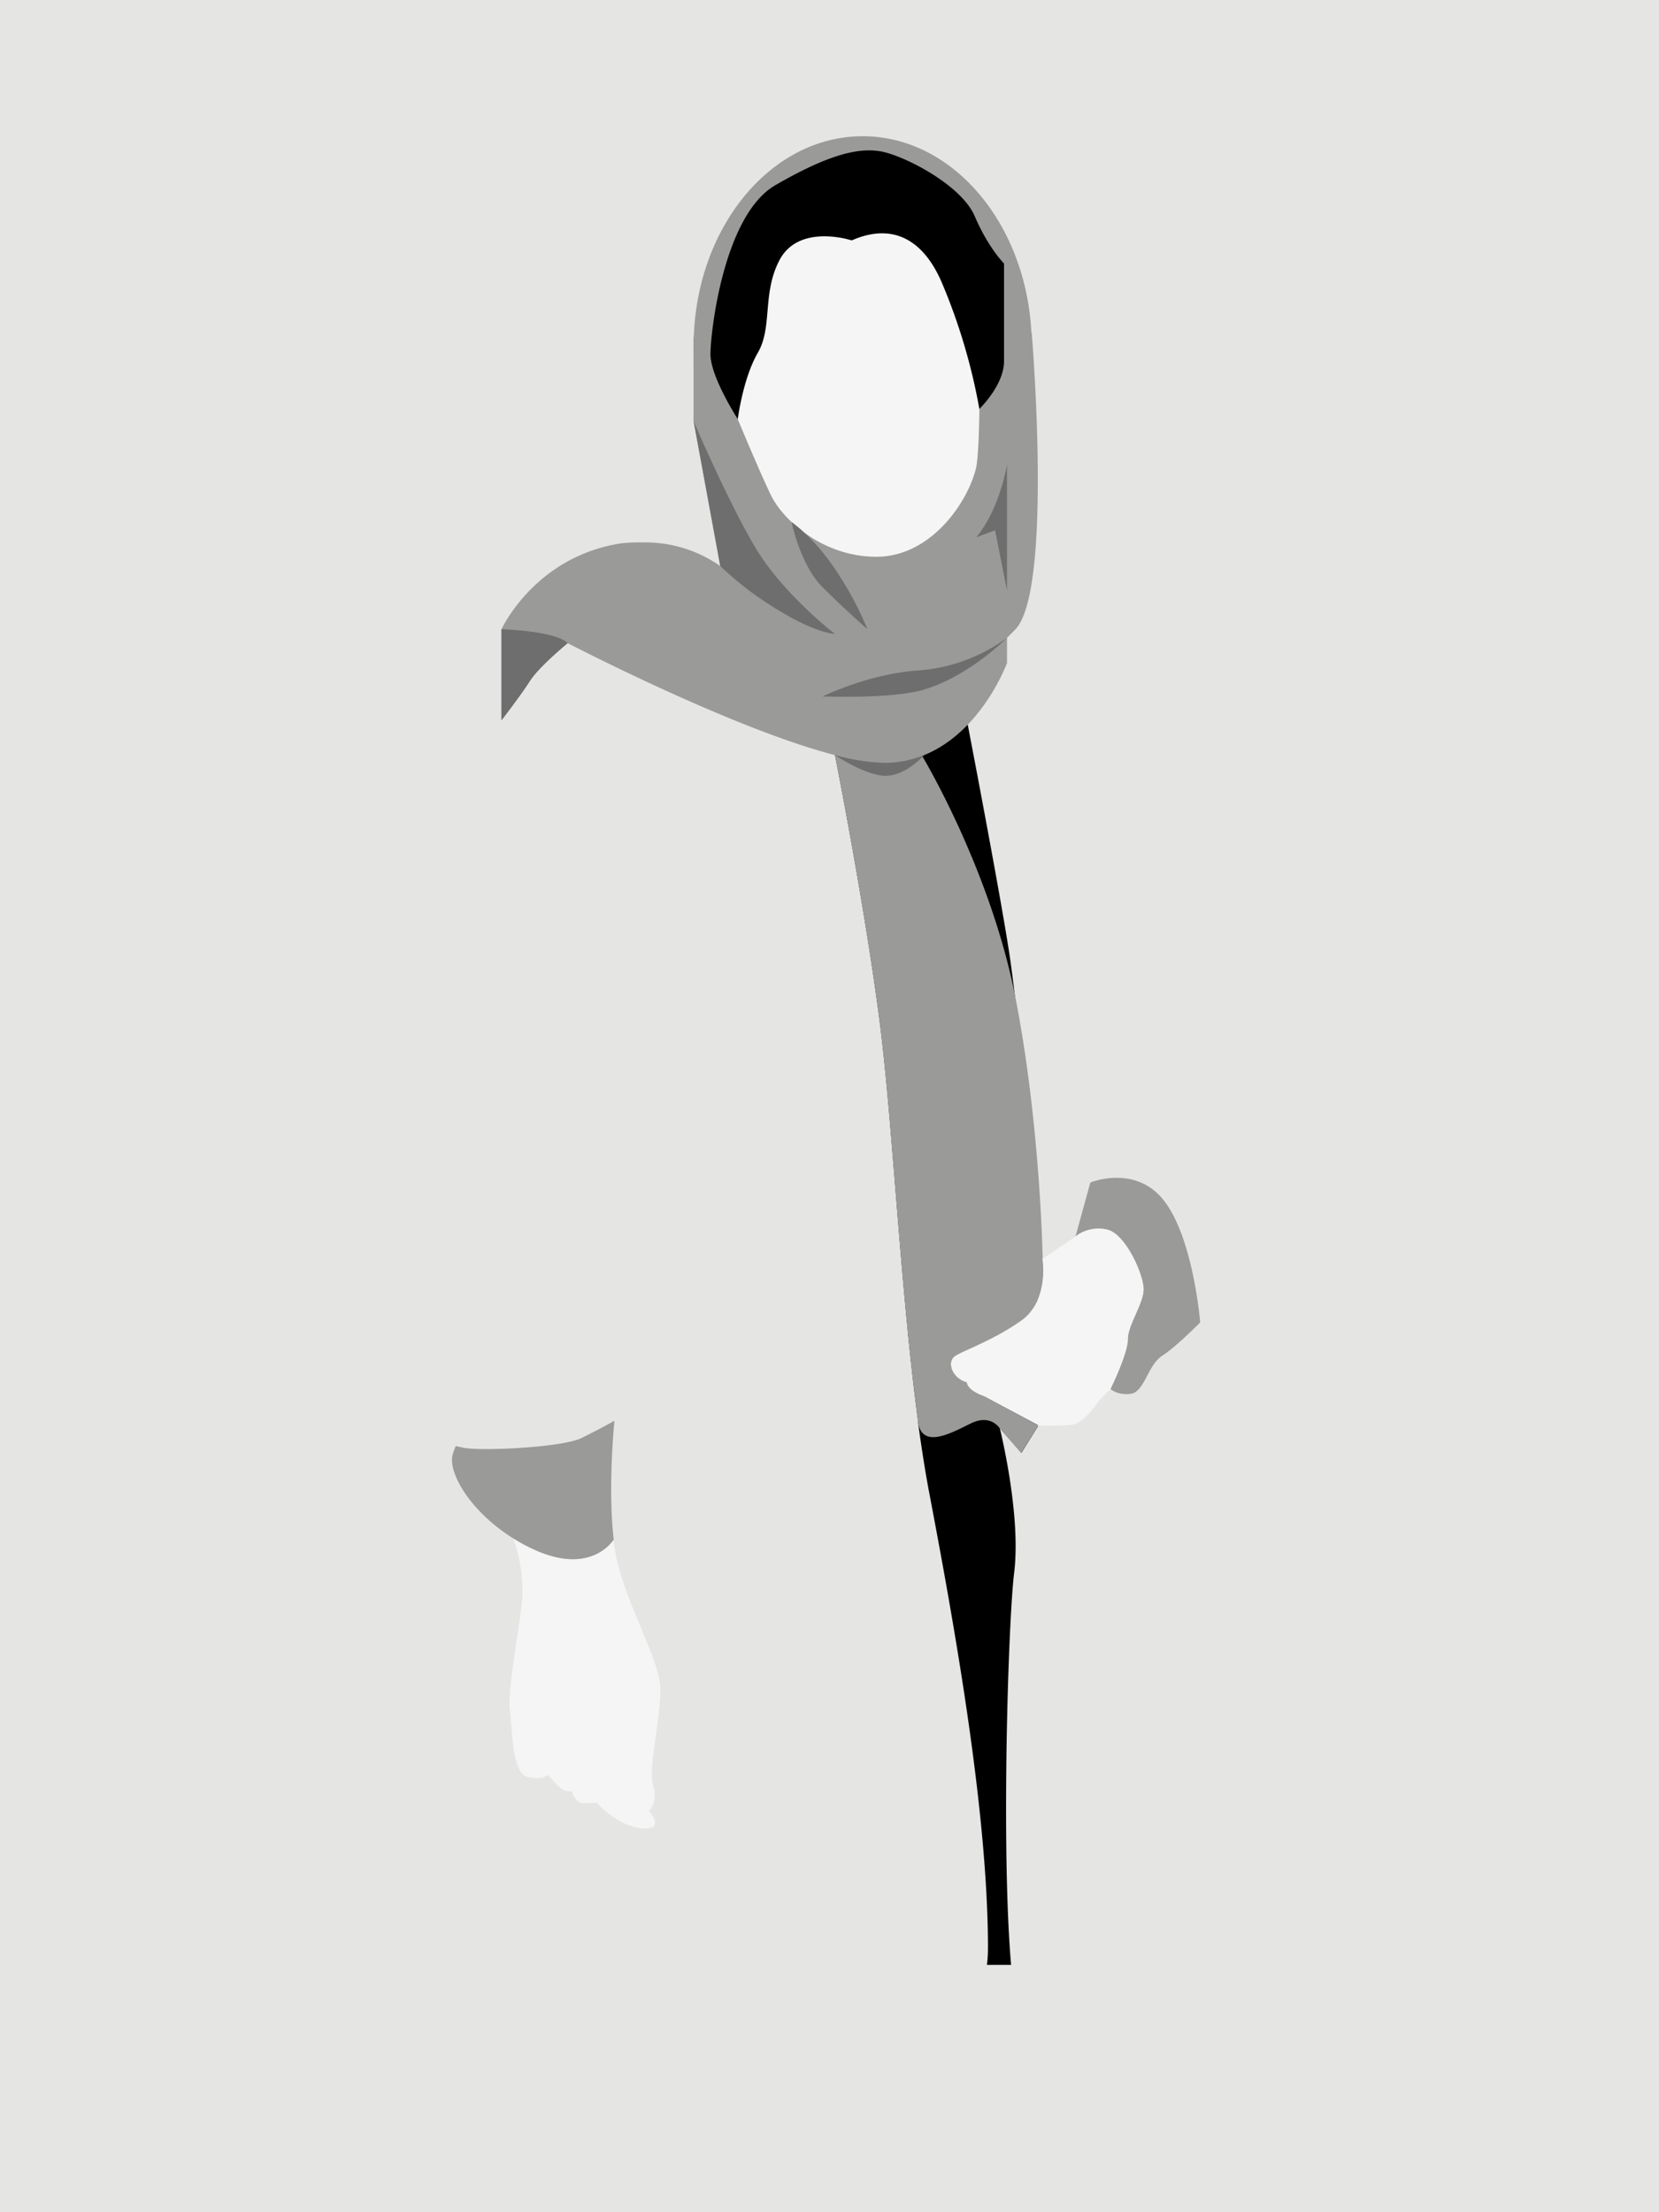 <svg id="Layer_3" data-name="Layer 3" xmlns="http://www.w3.org/2000/svg" viewBox="0 0 486 648"><defs><style>.cls-1{fill:#e5e6e4;}.cls-2{fill:#9a9a99;}.cls-3{fill:#f5f5f5;}.cls-4{fill:#6f6e6e;}</style></defs><rect class="cls-1" width="486" height="648"/><rect x="223.88" y="204.13" width="80.15" height="371.42"/><path class="cls-1" d="M289.42,570.57c0,39.34-53.58,49.56-80.86,49.56s-31.71-14.64-31.71-14.64V591.64l-10.24-5.82s-4.84-64.44-3-62.61a4.74,4.74,0,0,0,4,1.45s.9,3.52,3.35,3.52,4-.1,4-.1,5.92,6.87,13.15,7.47,2.05-5.16,2.05-5.16,2.86-2.66,1.3-7.38,2.12-18.86,2.12-28.09S182.06,468,180,452.57q-.12-.79-.21-1.62v0c-1.75-15.25.21-34.78.21-34.78s-4,2.31-9.74,5.11-30.49,3.92-34.93,2.72c-.23-.06-.45-.11-.68-.15-.4-.07-.78-.16-1.16-.26a10.74,10.74,0,0,1-8.12-10c-.58-21.4-1.66-65.44-1.66-93.44,0-38.13,16.46-96.33,23.23-109.17l6.17-19.57,56.85-31.47,34.65,61.25s8.74,44,13.15,78.49c3.71,28.93,6,77.62,11.13,116.25,0,.09,0,.17,0,.23l0,.2c1,7.29,2.06,14.22,3.26,20.58C279.79,477.05,289.42,531.23,289.42,570.57Z"/><path class="cls-1" d="M357.66,354a53.8,53.8,0,0,0-4.18,14.18,142.3,142.3,0,0,0-1.89,19.13s-2-23.93-10.33-35.22-21.88-5.72-21.88-5.72L315,362.21l-9.63,6.55v-5.95c0-4.74-7.23-65.76-9.34-81.11s-12.54-69.46-12.54-69.46l-2.3-7.72L296.05,177s12.24,7.63,29.1,22.28,17.06,49.77,17.06,49.77a392.92,392.92,0,0,1,17.66,53.37C366.89,331,363.28,342.8,357.66,354Z"/><path class="cls-2" d="M351.59,387.35s-6.92,7.07-11.14,9.79-5.19,10.6-9.18,11.13-6-1.45-6-1.45,5.07-10.29,5.07-14.51S335,381.85,335,377.64s-5.12-16-10.53-17.46a11,11,0,0,0-9.41,2l4.36-15.8s13.51-5.57,21.88,5.72S351.59,387.35,351.59,387.35Z"/><path class="cls-1" d="M325.86,464.11c0,35.81-3.77,103.4-5.13,126s-17,21.83-22.57-.75S295,477.8,297.1,460.64s-4.21-42.29-4.21-42.29l6.33,7.23,5-8.06a88.14,88.14,0,0,0,9.55-.14c3.92-.38,8.21-7.16,8.21-7.16S325.86,428.29,325.86,464.11Z"/><path class="cls-2" d="M288.28,409l15.9,8.54-5,8.06-6.33-7.23s-2.56-4.29-8.43-1.43-14.36,7.69-15.55-.58l0-.2a2.15,2.15,0,0,0,0-.23c-5.14-38.63-7.43-87.32-11.14-116.26-4.41-34.51-13.14-78.48-13.14-78.48l16-3.29,9.56,3.55s19.92,33,27.3,70.65,8,76.68,8,76.68,2.1,12.17-6.33,18.09-16.65,8.63-19.27,10.33-.9,6.53,3.42,7.73C283.56,407.52,288.28,409,288.28,409Z"/><path class="cls-3" d="M335,377.64c0,4.21-4.59,10.46-4.59,14.67s-5.07,14.51-5.07,14.51l-3.36,3.4s-4.29,6.78-8.21,7.16a88.14,88.14,0,0,1-9.55.14L288.28,409s-4.72-1.46-5.07-4.07c-4.32-1.2-6-6-3.42-7.73s10.84-4.41,19.27-10.33,6.33-18.09,6.33-18.09l9.63-6.55a11,11,0,0,1,9.41-2C329.84,361.61,335,373.43,335,377.64Z"/><path class="cls-3" d="M190.09,530.39s5.17,5.77-2.05,5.16-13.15-7.47-13.15-7.47-1.51.1-4,.1-3.35-3.52-3.35-3.52a4.74,4.74,0,0,1-4-1.45l-3.09-3.33s-1.7,1.77-6.06.55-4.25-13.42-5-19.14,2.26-21.52,3.46-31.46a43.64,43.64,0,0,0-2.49-19.15,51.31,51.31,0,0,0,6.16,3.29c16.47,7.46,22.87-2.56,23.17-3q.09.82.21,1.62c2.1,15.46,13.55,33.11,13.55,42.35s-3.67,23.37-2.12,28.09S190.09,530.39,190.09,530.39Z"/><ellipse class="cls-2" cx="252.72" cy="101.4" rx="49.53" ry="61.5"/><path class="cls-2" d="M297.35,184.47,295,186.83v7.39s-7.33,20.07-24.24,26.95h0A30.64,30.64,0,0,1,259,223.45a60.66,60.66,0,0,1-14.45-2.28c-30.18-7.78-78.26-32.79-78.26-32.79s-8.43,6.93-11,11S146.9,211,146.9,211V184.32s9.71-21.23,34.92-25.14a47.18,47.18,0,0,1,6.42-.29A38.23,38.23,0,0,1,211,165.81h0l-7.83-42.45V98.69l99.07-1.2S308.59,173.23,297.35,184.47Z"/><path class="cls-3" d="M286.87,96.57s.59,34.66-1,40.79c-2.63,10.32-13.47,25.73-29.12,25.73s-27.39-10.68-31-18.21-9.64-22.12-9.64-22.12l3-50.42,35.37-11.59L283.56,74.6Z"/><path class="cls-4" d="M295,186.83a50.23,50.23,0,0,1-25.59,9.53C254.66,197.26,241,204,241,204s20.18.77,29.5-1.95C283.82,198.16,295,186.83,295,186.83Z"/><path class="cls-4" d="M211,165.8a95.85,95.85,0,0,0,17.3,13.1c11.14,6.77,16.26,6.77,16.26,6.77s-14.9-11.44-23-24.83-18.36-37.48-18.36-37.48Z"/><path d="M275.88,82.72c-5.22-12.1-14-17.73-26.38-12.3,0,0-15.46-5.12-21.18,5.83-5.09,9.75-1.95,19.57-6.32,27.09s-5.87,19.42-5.87,19.42-8-12.34-8-19,3.91-40.78,19-49.51S251.2,43.14,258,44.34s23.63,9.79,27.55,19,8.58,13.85,8.58,13.85v28.59c0,7.08-7.23,14-7.23,14A172.66,172.66,0,0,0,275.88,82.72Z"/><path class="cls-4" d="M231.89,152.9s2.5,12.55,9.08,19.12,13.14,12.29,13.14,12.29S246,163.28,231.89,152.9Z"/><path class="cls-4" d="M166.31,188.38s-8.43,6.93-11,11S146.9,211,146.9,211V184.31S162.68,184.75,166.31,188.38Z"/><path class="cls-4" d="M270.75,221.17s-5.4,6.08-11.27,6.08-14.91-6.08-14.91-6.08A60.66,60.66,0,0,0,259,223.45a30.64,30.64,0,0,0,11.72-2.28Z"/><path class="cls-2" d="M180,416.15s-4,2.31-9.74,5.11-30.49,3.92-34.93,2.72c-.23-.06-.45-.11-.68-.15-.4-.07-.78-.16-1.16-.26-.29.76-.57,1.5-.81,2.24-1.74,5.18,4.92,16.9,17.78,24.87a51.31,51.31,0,0,0,6.16,3.29c16.47,7.46,22.87-2.56,23.17-3v0C178,435.68,180,416.15,180,416.15Z"/><path class="cls-4" d="M295,173V136.05s-1.95,12.79-9,21.33l5.5-2.06Z"/></svg>